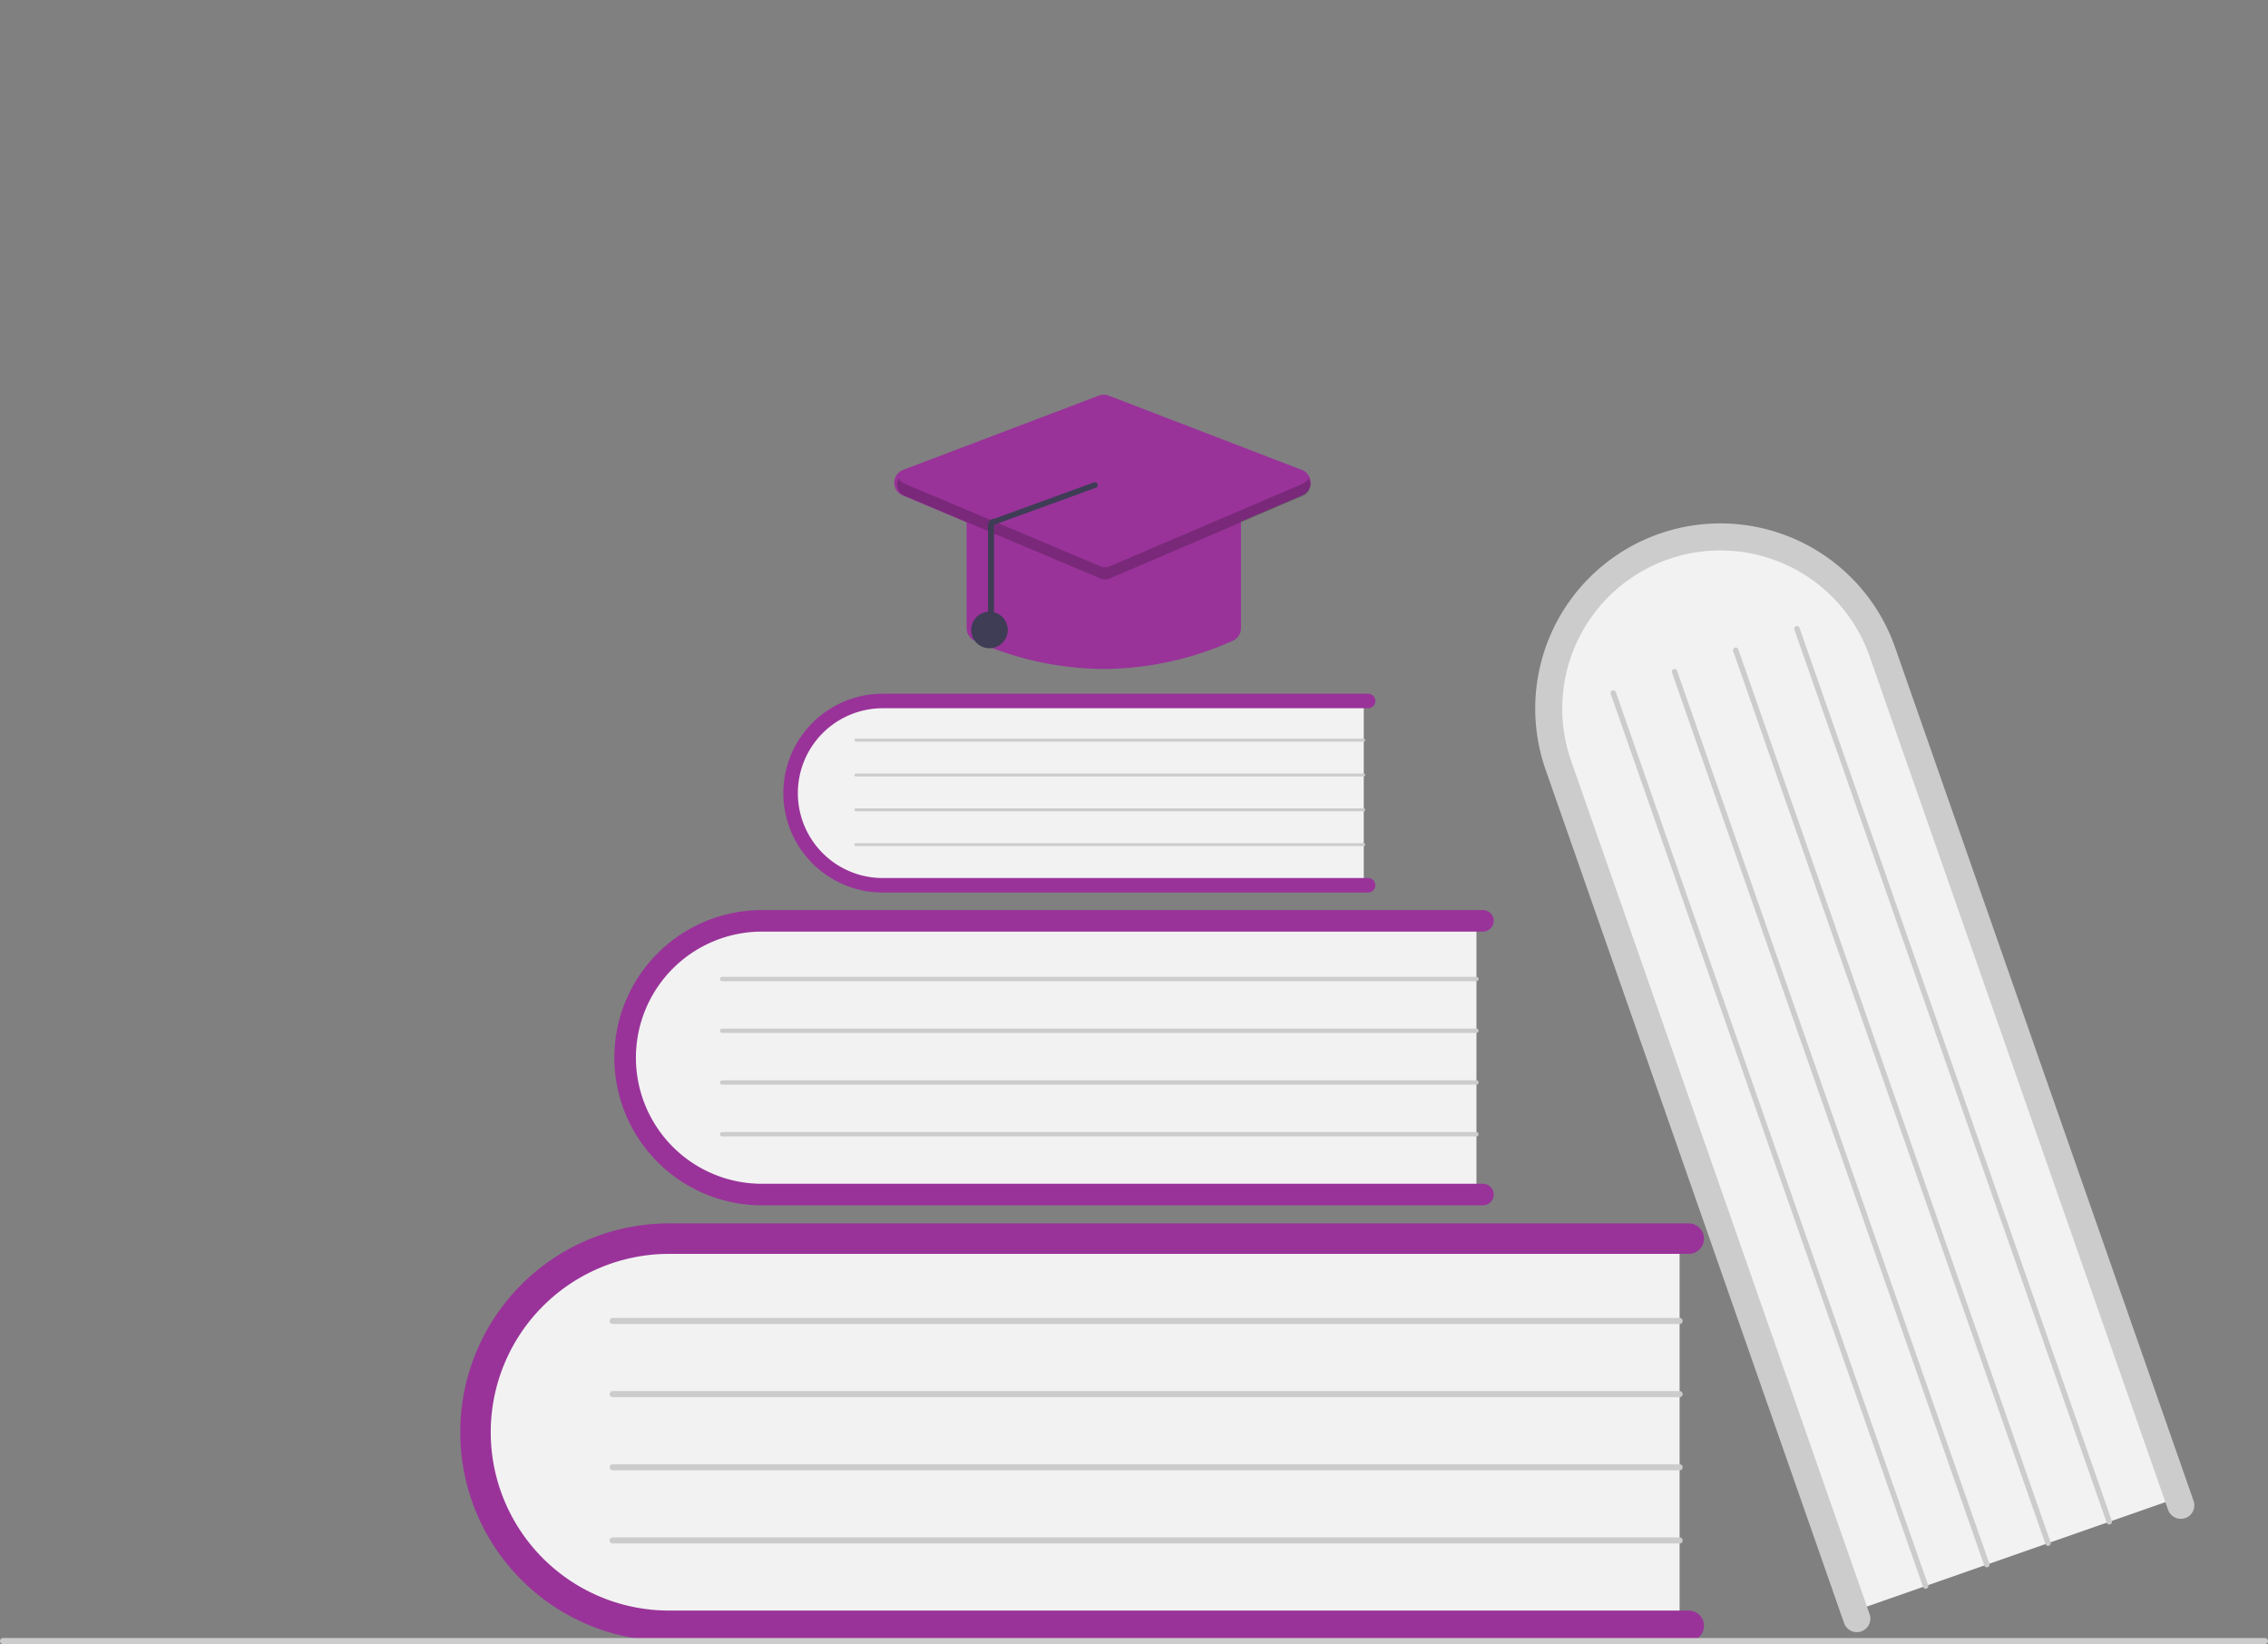 <?xml version="1.0" encoding="UTF-8" standalone="no"?>
<svg
   xmlns:dc="http://purl.org/dc/elements/1.1/"
   xmlns:cc="http://creativecommons.org/ns#"
   xmlns:rdf="http://www.w3.org/1999/02/22-rdf-syntax-ns#"
   xmlns:svg="http://www.w3.org/2000/svg"
   xmlns="http://www.w3.org/2000/svg"
   xmlns:sodipodi="http://sodipodi.sourceforge.net/DTD/sodipodi-0.dtd"
   xmlns:inkscape="http://www.inkscape.org/namespaces/inkscape"
   id="b7798a4d-5163-44df-883c-b45df1683271"
   data-name="Layer 1"
   width="744"
   height="539.286"
   viewBox="0 0 744 539.286"
   version="1.1"
   sodipodi:docname="undraw_education_f8ru.svg"
   inkscape:version="1.0.2-2 (e86c870879, 2021-01-15)">
  <rect x="0" y="0" width="744" height="539.286" fill="#808080" stroke="none"/>
  <defs
     id="defs71" />
  <sodipodi:namedview
     pagecolor="#505050"
     bordercolor="#eeeeee"
     borderopacity="1"
     objecttolerance="10"
     gridtolerance="10"
     guidetolerance="10"
     inkscape:pageopacity="0"
     inkscape:pageshadow="2"
     inkscape:window-width="1920"
     inkscape:window-height="986"
     id="namedview69"
     showgrid="false"
     inkscape:zoom="0.47484211"
     inkscape:cx="72.999689"
     inkscape:cy="445.05562"
     inkscape:window-x="-11"
     inkscape:window-y="-11"
     inkscape:window-maximized="1"
     inkscape:current-layer="b7798a4d-5163-44df-883c-b45df1683271" />
  <g
     id="g920"
     transform="translate(76.868)">
    <path
       d="m 702.114,584.643 v 130 H 376.415 c -37.109,0 -67.301,-29.16 -67.301,-65 0,-35.84 30.192,-65 67.301,-65 z"
       transform="translate(-228,-180.357)"
       fill="#f2f2f2"
       id="path2" />
    <path
       d="m 710.114,713.643 a 5.002,5.002 0 0 1 -5,5 h -334.5 a 68.5,68.5 0 1 1 0,-137 h 334.5 a 5,5 0 0 1 0,10 h -334.5 a 58.5,58.5 0 1 0 0,117 h 334.5 a 5.002,5.002 0 0 1 5,5 z"
       transform="translate(-228,-180.357)"
       fill="#993399"
       id="path4" />
    <path
       d="m 702.114,614.643 h -350 a 1,1 0 1 1 0,-2 h 350 a 1,1 0 0 1 0,2 z"
       transform="translate(-228,-180.357)"
       fill="#cccccc"
       id="path6" />
    <path
       d="m 702.114,638.643 h -350 a 1,1 0 1 1 0,-2 h 350 a 1,1 0 0 1 0,2 z"
       transform="translate(-228,-180.357)"
       fill="#cccccc"
       id="path8" />
    <path
       d="m 702.114,662.643 h -350 a 1,1 0 1 1 0,-2 h 350 a 1,1 0 0 1 0,2 z"
       transform="translate(-228,-180.357)"
       fill="#cccccc"
       id="path10" />
    <path
       d="m 702.114,686.643 h -350 a 1,1 0 1 1 0,-2 h 350 a 1,1 0 0 1 0,2 z"
       transform="translate(-228,-180.357)"
       fill="#cccccc"
       id="path12" />
  </g>
  <g
     id="g912"
     transform="matrix(0.753,0.468,-0.468,0.753,370.305,-171.877)">
    <path
       d="M 953.832,609.114 872.267,710.342 618.652,505.992 c -28.896,-23.283 -34.111,-64.932 -11.624,-92.84 22.487,-27.908 64.292,-31.671 93.189,-8.388 z"
       fill="#f2f2f2"
       id="path14"
       transform="translate(-228,-180.357)" />
    <path
       d="m 879.124,714.583 a 5.002,5.002 0 0 1 -7.031,0.756 L 611.625,505.467 a 68.5,68.5 0 0 1 85.957,-106.679 l 260.469,209.872 a 5,5 0 1 1 -6.274,7.787 L 691.307,406.575 a 58.5,58.5 0 1 0 -73.408,91.106 l 260.469,209.872 a 5.002,5.002 0 0 1 0.756,7.03 z"
       transform="translate(-228,-180.357)"
       fill="#cccccc"
       id="path16" />
    <path
       d="M 935.009,632.474 662.471,412.877 a 1,1 0 1 1 1.255,-1.557 L 936.264,630.917 a 1,1 0 1 1 -1.255,1.557 z"
       transform="translate(-228,-180.357)"
       fill="#cccccc"
       id="path18" />
    <path
       d="M 919.951,651.163 647.413,431.565 a 1,1 0 0 1 1.255,-1.557 l 272.538,219.597 a 1,1 0 1 1 -1.255,1.557 z"
       transform="translate(-228,-180.357)"
       fill="#cccccc"
       id="path20" />
    <path
       d="M 904.893,669.851 632.355,450.254 a 1,1 0 0 1 1.255,-1.557 l 272.538,219.597 a 1,1 0 1 1 -1.255,1.557 z"
       transform="translate(-228,-180.357)"
       fill="#cccccc"
       id="path22" />
    <path
       d="M 889.835,688.539 617.297,468.942 a 1,1 0 1 1 1.255,-1.557 l 272.538,219.597 a 1,1 0 1 1 -1.255,1.557 z"
       transform="translate(-228,-180.357)"
       fill="#cccccc"
       id="path24" />
  </g>
  <path
     d="M971,719.643H229a1,1,0,0,1,0-2H971a1,1,0,0,1,0,2Z"
     transform="translate(-228 -180.357)"
     fill="#ccc"
     id="path26" />
  <path
     d="M634.488,376.475"
     transform="translate(-228 -180.357)"
     fill="#ffb8b8"
     id="path40" />
  <g
     id="g955"
     transform="translate(0,55.808)">
    <path
       d="m 362.094,163.627 a 104.449,104.449 0 0 1 -42.348,-9.275 4.473,4.473 0 0 1 -2.652,-4.104 v -36.418 a 4.505,4.505 0 0 1 4.5,-4.5 h 81 a 4.505,4.505 0 0 1 4.5,4.5 v 36.418 a 4.473,4.473 0 0 1 -2.652,4.104 v 0 a 104.449,104.449 0 0 1 -42.348,9.275 z"
       fill="#993399"
       id="path58" />
    <path
       d="m 362.083,134.124 a 4.505,4.505 0 0 1 -1.749,-0.352 l -64.232,-27.1 a 4.5,4.5 0 0 1 0.153,-8.353 l 64.233,-24.368 a 4.484,4.484 0 0 1 3.211,0.007 l 63.372,24.368 a 4.5,4.5 0 0 1 0.154,8.338 l -63.373,27.099 a 4.507,4.507 0 0 1 -1.77,0.36 z"
       fill="#993399"
       id="path60" />
    <circle
       cx="324.594"
       cy="150.83"
       r="6"
       fill="#3f3d56"
       id="circle62" />
    <path
       d="m 427.444,102.818 -63.373,27.099 a 4,4 0 0 1 -3.127,0.008 l -64.232,-27.099 a 3.925,3.925 0 0 1 -1.913,-1.681 3.997,3.997 0 0 0 1.913,5.681 l 64.232,27.099 a 4,4 0 0 0 3.127,-0.008 l 63.373,-27.099 a 3.997,3.997 0 0 0 1.895,-5.673 3.927,3.927 0 0 1 -1.895,1.673 z"
       opacity="0.2"
       id="path64" />
    <path
       d="m 325.098,150.806 a 1,1 0 0 0 1,-1 v -33.461 l 32.981,-12.015 a 1,1 0 0 0 0.03,-2 l -32.981,12.015 a 1.962,1.962 0 0 0 -1.433,0.575 1.986,1.986 0 0 0 -0.596,1.425 v 33.461 a 1,1 0 0 0 1,1 z"
       fill="#3f3d56"
       id="path66" />
  </g>
  <g
     id="g934"
     transform="matrix(0.707,0,0,0.707,149.14,14.8)">
    <path
       d="m 702.114,584.643 v 130 H 376.415 c -37.109,0 -67.301,-29.16 -67.301,-65 0,-35.84 30.192,-65 67.301,-65 z"
       transform="translate(-228,-180.357)"
       fill="#f2f2f2"
       id="path922" />
    <path
       d="m 710.114,713.643 a 5.002,5.002 0 0 1 -5,5 h -334.5 a 68.5,68.5 0 1 1 0,-137 h 334.5 a 5,5 0 0 1 0,10 h -334.5 a 58.5,58.5 0 1 0 0,117 h 334.5 a 5.002,5.002 0 0 1 5,5 z"
       transform="translate(-228,-180.357)"
       fill="#993399"
       id="path924" />
    <path
       d="m 702.114,614.643 h -350 a 1,1 0 1 1 0,-2 h 350 a 1,1 0 0 1 0,2 z"
       transform="translate(-228,-180.357)"
       fill="#cccccc"
       id="path926" />
    <path
       d="m 702.114,638.643 h -350 a 1,1 0 1 1 0,-2 h 350 a 1,1 0 0 1 0,2 z"
       transform="translate(-228,-180.357)"
       fill="#cccccc"
       id="path928" />
    <path
       d="m 702.114,662.643 h -350 a 1,1 0 1 1 0,-2 h 350 a 1,1 0 0 1 0,2 z"
       transform="translate(-228,-180.357)"
       fill="#cccccc"
       id="path930" />
    <path
       d="m 702.114,686.643 h -350 a 1,1 0 1 1 0,-2 h 350 a 1,1 0 0 1 0,2 z"
       transform="translate(-228,-180.357)"
       fill="#cccccc"
       id="path932" />
  </g>
  <g
     id="g948"
     transform="matrix(0.476,0,0,0.476,221.691,36.54)">
    <path
       d="m 702.114,584.643 v 130 H 376.415 c -37.109,0 -67.301,-29.16 -67.301,-65 0,-35.84 30.192,-65 67.301,-65 z"
       transform="translate(-228,-180.357)"
       fill="#f2f2f2"
       id="path936" />
    <path
       d="m 710.114,713.643 a 5.002,5.002 0 0 1 -5,5 h -334.5 a 68.5,68.5 0 1 1 0,-137 h 334.5 a 5,5 0 0 1 0,10 h -334.5 a 58.5,58.5 0 1 0 0,117 h 334.5 a 5.002,5.002 0 0 1 5,5 z"
       transform="translate(-228,-180.357)"
       fill="#993399"
       id="path938" />
    <path
       d="m 702.114,614.643 h -350 a 1,1 0 1 1 0,-2 h 350 a 1,1 0 0 1 0,2 z"
       transform="translate(-228,-180.357)"
       fill="#cccccc"
       id="path940" />
    <path
       d="m 702.114,638.643 h -350 a 1,1 0 1 1 0,-2 h 350 a 1,1 0 0 1 0,2 z"
       transform="translate(-228,-180.357)"
       fill="#cccccc"
       id="path942" />
    <path
       d="m 702.114,662.643 h -350 a 1,1 0 1 1 0,-2 h 350 a 1,1 0 0 1 0,2 z"
       transform="translate(-228,-180.357)"
       fill="#cccccc"
       id="path944" />
    <path
       d="m 702.114,686.643 h -350 a 1,1 0 1 1 0,-2 h 350 a 1,1 0 0 1 0,2 z"
       transform="translate(-228,-180.357)"
       fill="#cccccc"
       id="path946" />
  </g>
</svg>
